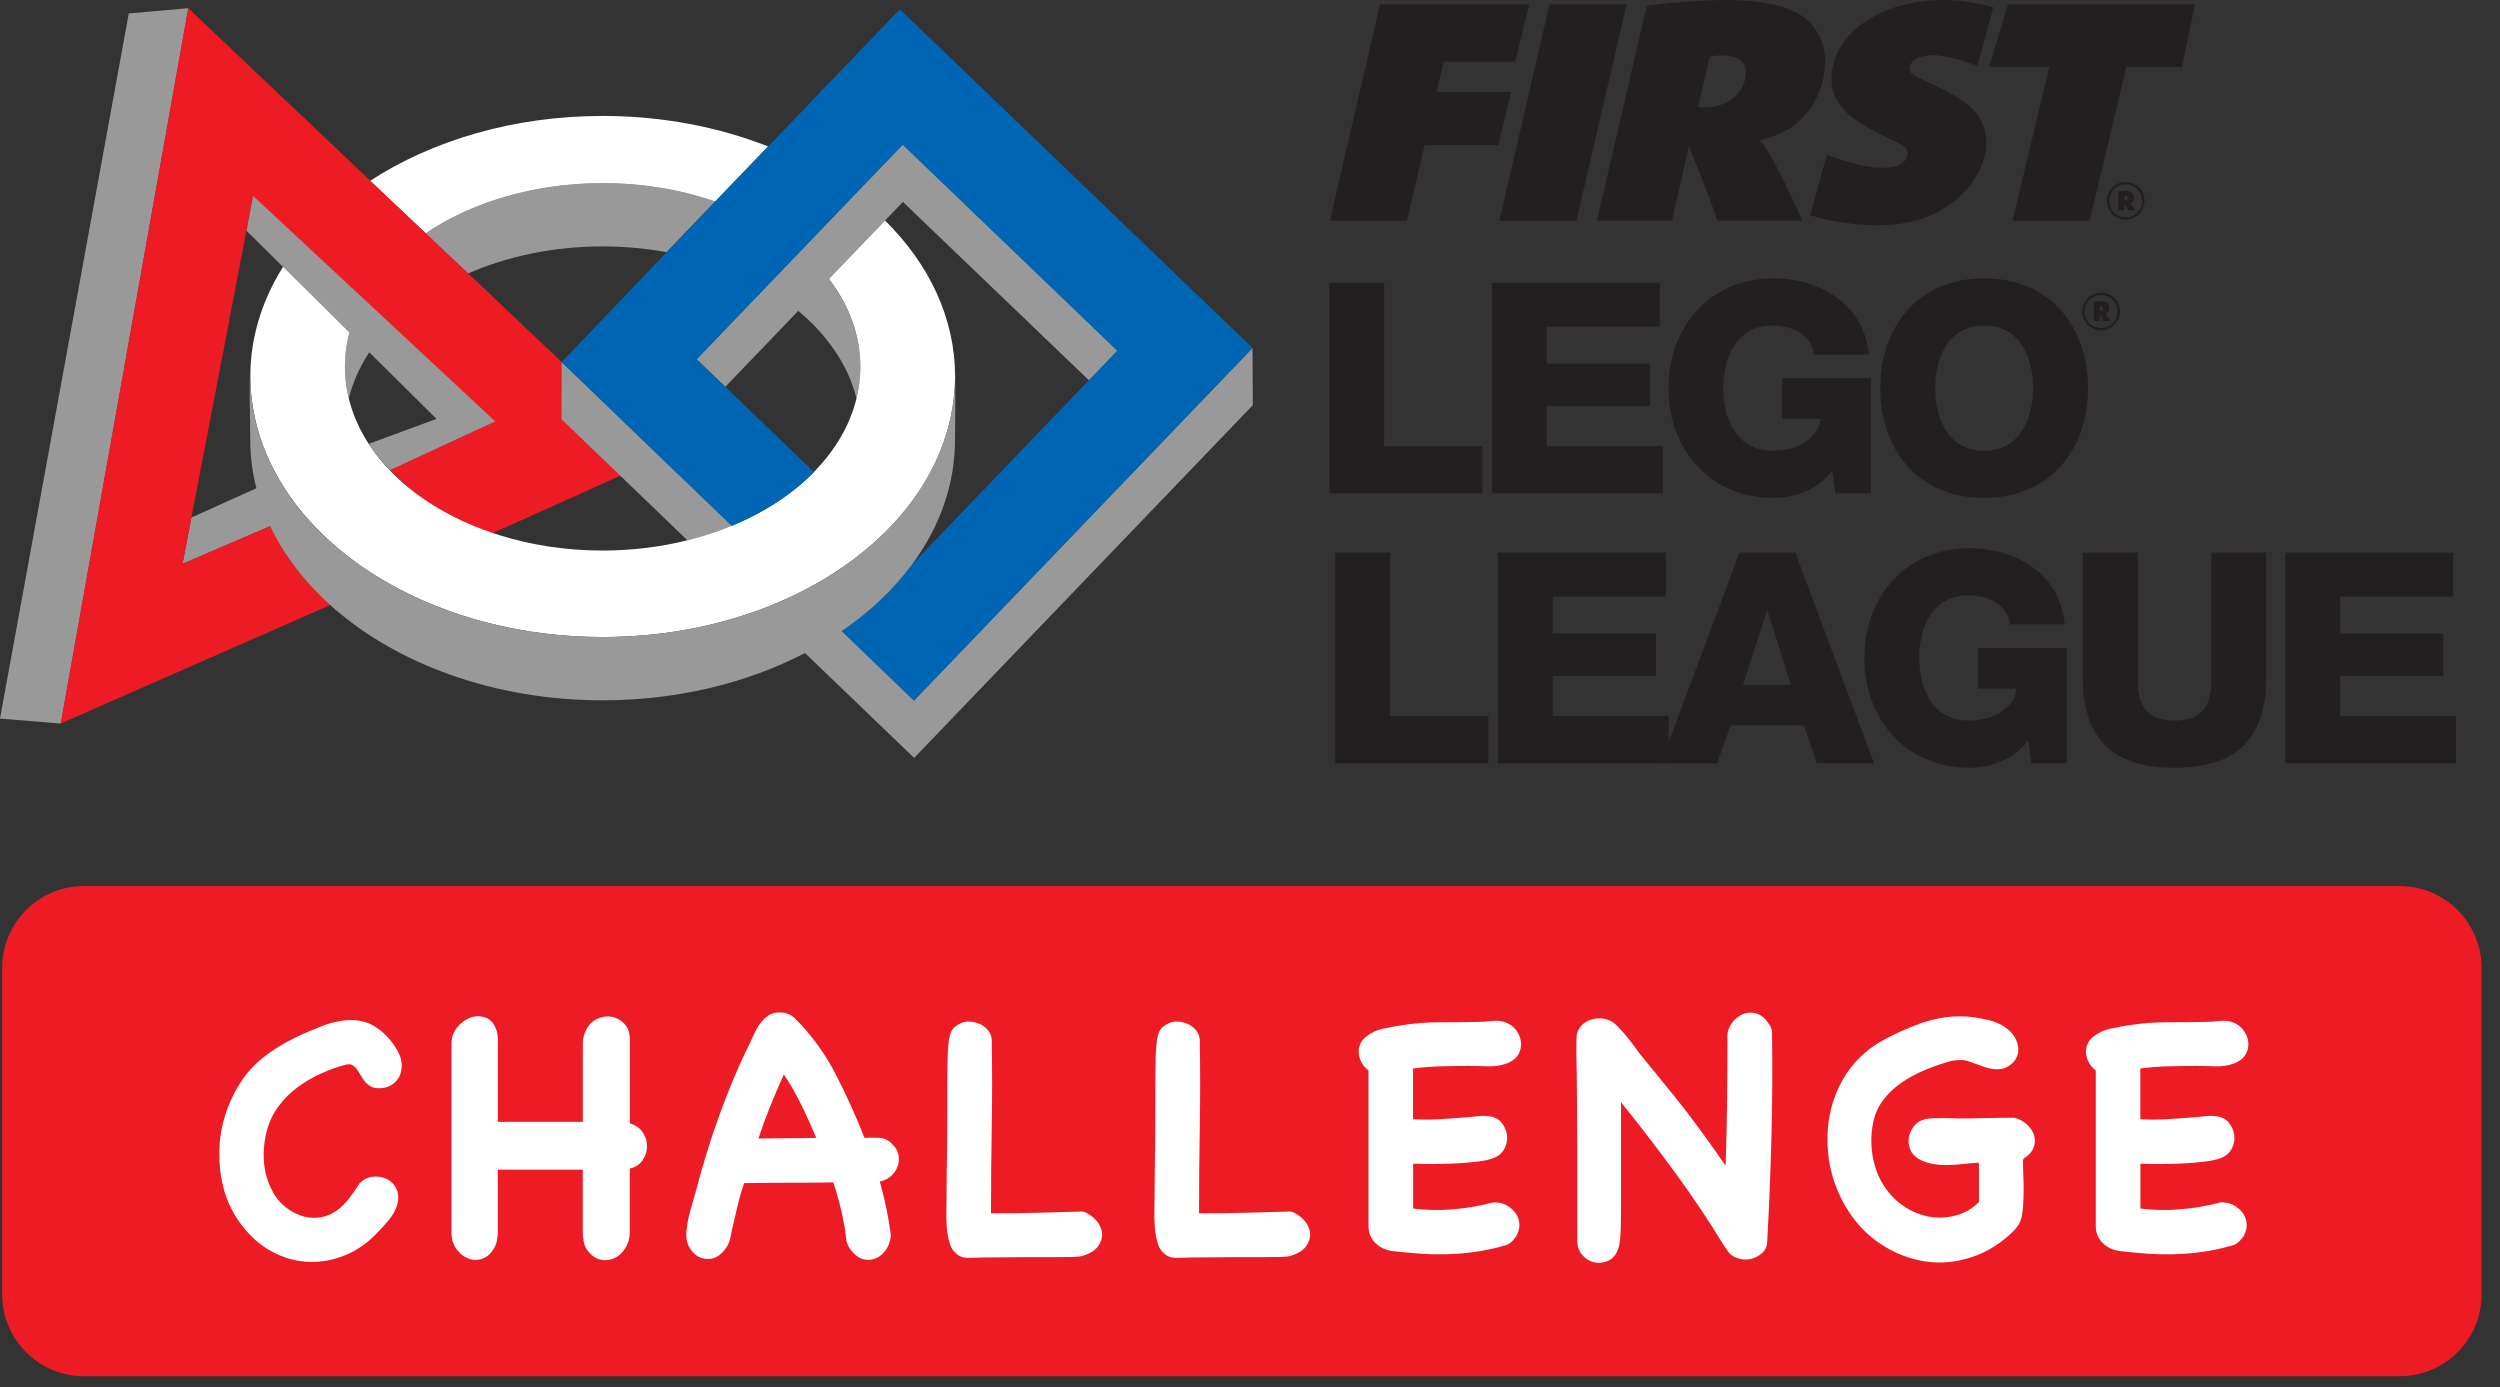 <?xml version="1.0" encoding="UTF-8"?><svg id="Layer_1" xmlns="http://www.w3.org/2000/svg" viewBox="0 0 543.18 301.35"><rect x="0" y="0" width="543.18" height="301.35" fill="#333333" stroke="none"/><defs><style>.cls-1{fill:#ed1c24;}.cls-1,.cls-2,.cls-3,.cls-4,.cls-5{stroke-width:0px;}.cls-2{fill:#0065b3;}.cls-3{fill:#fff;}.cls-4{fill:#231f20;}.cls-5{fill:#99999a;}</style></defs><path class="cls-1" d="m18.26,192.52h503.12c9.82,0,17.79,7.97,17.79,17.79v70.92c0,9.82-7.97,17.79-17.79,17.79H18.26c-9.82,0-17.79-7.97-17.79-17.79v-70.93c0-9.82,7.97-17.79,17.79-17.79Z"/><polygon class="cls-4" points="288.82 61.44 300.74 61.44 300.74 96.96 322.1 96.96 322.1 107.22 288.82 107.22 288.82 61.44"/><polygon class="cls-4" points="324.15 61.44 360.64 61.44 360.64 70.99 336.07 70.99 336.07 79.01 358.52 79.01 358.52 88.24 336.07 88.24 336.07 96.96 361.28 96.96 361.28 107.22 324.15 107.22 324.15 61.44"/><path class="cls-4" d="m406.48,107.22h-7.69l-.7-5c-3.14,4.42-8.53,5.96-12.76,5.96-13.85,0-22.83-10.58-22.83-23.85s8.98-23.86,22.83-23.86c9.49,0,19.62,5.07,20.71,16.54h-11.93c-.39-3.91-4.23-6.28-9.04-6.28-7.69,0-10.65,6.8-10.65,13.6s2.95,13.59,10.65,13.59c5.9,0,9.88-2.75,10.52-6.92h-8.34v-8.85h19.24v25.08Z"/><path class="cls-4" d="m431.1,60.47c14.43,0,22.57,10.58,22.57,23.86s-8.15,23.85-22.57,23.85-22.57-10.58-22.57-23.85,8.15-23.86,22.57-23.86m0,37.45c7.69,0,10.64-6.79,10.64-13.59s-2.95-13.6-10.64-13.6-10.64,6.8-10.64,13.6,2.95,13.59,10.64,13.59"/><polygon class="cls-4" points="290.1 120.07 302.02 120.07 302.02 155.59 323.38 155.59 323.38 165.85 290.1 165.85 290.1 120.07"/><polygon class="cls-4" points="325.43 120.07 361.91 120.07 361.91 129.62 337.36 129.62 337.36 137.63 359.8 137.63 359.8 146.86 337.36 146.86 337.36 155.59 362.55 155.59 362.55 165.85 325.43 165.85 325.43 120.07"/><path class="cls-4" d="m377.95,120.07h12.12l17.12,45.78h-12.44l-2.82-8.21h-15.97l-2.88,8.21h-12.25l17.12-45.78Zm.77,28.72h10.39l-5.07-16.03h-.13l-5.19,16.03Z"/><path class="cls-4" d="m449.06,165.85h-7.69l-.71-5c-3.14,4.42-8.53,5.96-12.76,5.96-13.85,0-22.83-10.58-22.83-23.85s8.98-23.86,22.83-23.86c9.49,0,19.62,5.07,20.71,16.54h-11.92c-.39-3.91-4.23-6.28-9.04-6.28-7.69,0-10.65,6.8-10.65,13.6s2.95,13.59,10.65,13.59c5.9,0,9.88-2.75,10.52-6.92h-8.34v-8.85h19.24v25.07Z"/><path class="cls-4" d="m492.4,146.93c0,13.27-6.09,19.88-19.94,19.88s-19.94-6.61-19.94-19.88v-26.86h11.93v27.57c0,5.9,2.18,8.91,8.01,8.91s8.02-3.01,8.02-8.91v-27.57h11.93v26.86Z"/><polygon class="cls-4" points="496.51 120.07 532.99 120.07 532.99 129.62 508.44 129.62 508.44 137.63 530.88 137.63 530.88 146.86 508.44 146.86 508.44 155.59 533.63 155.59 533.63 165.85 496.51 165.85 496.51 120.07"/><path class="cls-5" d="m130.94,53.54c4.79,0,9.44.44,13.89,1.25l10.56-11.01c-7.39-2.55-15.69-3.99-24.45-3.99-14.91,0-28.44,4.15-38.48,10.92l9.21,8.72c8.52-3.73,18.53-5.89,29.27-5.89"/><path class="cls-3" d="m130.94,39.79c8.76,0,17.06,1.43,24.45,3.99l11.49-11.96c-10.72-4.22-22.95-6.63-35.94-6.63-19.37,0-37.04,5.33-50.53,14.1l12.05,11.42c10.03-6.77,23.57-10.92,38.48-10.92"/><path class="cls-5" d="m75.78,86.58c.97-3.95,2.75-7.69,5.21-11.15l-4.63-4.68c-.91,2.88-1.43,5.87-1.43,8.96,0,2.34.3,4.64.84,6.87"/><path class="cls-5" d="m41.58,112.46l-1.94,10.07,19.33-8.32c-1.22-2.56-1.46-5.91-2.17-8.63l-15.22,6.88Z"/><polygon class="cls-5" points="27.98 2.92 0 156.13 13.23 157.21 40.94 1.77 27.98 2.92"/><path class="cls-1" d="m122.06,91.08v-12.39l-20.32-19.27-9.21-8.72-12.05-11.41L40.89,1.77,13.18,157.2l58.64-25.78c-5.84-5.16-9.98-10.66-13.05-17.14l-19.09,8.19,1.91-10.02,12.37-64.47,1.03-5.41,10.22,10.28,13.14,13.23,5.64,5.68,23.19,19.98-22.51,10.32c5.85,5.84,12.77,10.99,22.11,13.89l28.09-12.62-12.81-12.28Z"/><path class="cls-5" d="m186.09,86.58c.54-2.23.85-4.53.85-6.87,0-6.92-2.53-13.45-6.89-19.13l-6.67,6.91c6.4,5.33,10.95,11.89,12.7,19.09"/><path class="cls-5" d="m198.63,152.15l-15.81-15.19c-2.53,1.73-5.23,3.33-8.06,4.8l23.86,22.91,73.59-76.65-.08-12.42-73.51,76.54Z"/><path class="cls-5" d="m145.01,100.68l-13.02-12.5-9.96-9.51-.04,12.42,14.01,13.46,13.38,12.86c3.41-.84,6.66-1.92,9.72-3.19l-14.09-13.53Z"/><polygon class="cls-5" points="196.18 31.36 185.7 42.26 174.14 54.31 166.26 62.51 151.34 78.05 157.59 84.06 173.47 67.51 180.12 60.6 192.28 47.93 196.18 43.87 236.64 82.67 242.9 76.17 196.18 31.36"/><path class="cls-3" d="m192.28,47.93l-12.17,12.67c4.35,5.67,6.82,12.18,6.82,19.1,0,2.34-.3,4.64-.84,6.87-1.42,5.83-4.61,11.22-9.16,15.89-4.66,4.78-10.75,8.8-17.83,11.74-3.06,1.27-6.31,2.34-9.72,3.19-5.77,1.43-11.98,2.23-18.44,2.23-7.96,0-15.53-1.19-22.39-3.33-9.34-2.91-17.35-7.58-23.2-13.42-2.14-2.13-3.98-4.42-5.5-6.84-1.87-2.98-3.26-6.15-4.07-9.46-.55-2.23-.84-4.53-.84-6.87,0-3.08.51-6.08,1.43-8.96l-13.97-14.14c-5.12,7.59-8.01,16.14-8.01,25.2,0,2.33.22,4.62.59,6.88.9,5.47,2.86,10.7,5.72,15.58,1.43,2.45,3.09,4.81,4.97,7.07,4.92,5.93,11.25,11.14,18.68,15.36,12.9,7.34,29.06,11.72,46.61,11.72,12.27,0,23.86-2.14,34.14-5.94,3.12-1.15,6.11-2.46,8.98-3.9,6.62-3.35,12.5-7.45,17.41-12.14,8.24-7.86,13.73-17.37,15.44-27.75.37-2.25.58-4.55.58-6.88,0-12.7-5.65-24.43-15.2-33.87"/><path class="cls-2" d="m144.94,100.77l14.05,13.49c7.07-2.95,13.21-6.92,17.87-11.7l-19.25-18.49-6.25-6.01,14.85-15.46,7.87-8.2,11.56-12.05,10.48-10.9,46.61,44.76-6.26,6.52-38.19,39.77c-4.03,5.51-9.24,10.4-15.41,14.62l15.69,15.14,73.59-76.65L195.51,2.02l-28.7,29.89-11.49,11.97-10.57,11.01-22.72,23.78,22.91,22.11Z"/><path class="cls-5" d="m80.17,96.41s.37.6.41.68c1.12,1.78,2.67,3.42,4.13,5.05l22.89-10.58-52.61-49-1.43,7.58,41.28,40.87-14.66,5.4Z"/><path class="cls-5" d="m207.49,81.8c0,2.33-.21,4.62-.58,6.88-1.7,10.38-7.21,19.89-15.44,27.75-4.91,4.69-10.79,8.79-17.41,12.14-2.86,1.44-5.85,2.75-8.98,3.9-10.28,3.8-21.87,5.94-34.15,5.94-17.55,0-33.7-4.38-46.6-11.72-7.43-4.22-13.77-9.43-18.68-15.36-1.87-2.26-3.54-4.62-4.97-7.07-2.86-4.88-4.82-10.11-5.72-15.58-.37-2.25-.58-4.55-.58-6.88,0-.73.06-1.46.09-2.18,0-.04-.02-.1-.03-.13-.37,2.26-.07,13.73-.07,16.07,0,3.69.49,7.29,1.41,10.79.71,2.73,1.69,5.38,2.91,7.95,3.07,6.48,7.68,12.42,13.53,17.58,14.05,12.39,35.14,20.28,58.72,20.28,16.36,0,31.51-3.81,43.96-10.27,2.83-1.47,5.51-3.07,8.04-4.8,6.17-4.23,11.39-9.18,15.41-14.7,5.83-7.98,9.14-17.12,9.14-26.83,0-2.05.18-11.76-.02-15.62-.04-.53.02,1.19.02,1.86"/><path class="cls-4" d="m456.51,63.61c2.25,0,4.08,1.82,4.08,4.08s-1.82,4.09-4.08,4.09-4.09-1.78-4.09-4.09,1.81-4.08,4.09-4.08m0,7.66c1.99,0,3.57-1.6,3.57-3.57s-1.58-3.59-3.57-3.59-3.58,1.6-3.58,3.57,1.58,3.58,3.58,3.58m-1.59-5.68c.21-.01.24-.02.64-.06.42-.03.59-.05.76-.05,1.34,0,2.01.53,2.01,1.52,0,.6-.25.96-.79,1.17l-.07.02s.07.04.08.08c.14.12.61.83,1.01,1.48h-1.53c-.31-.58-.41-.74-.8-1.4v1.4h-1.31v-4.16Zm1.47,1.96c.36,0,.56-.17.56-.5s-.18-.5-.55-.5c-.08,0-.09,0-.17.01v.97c.06.01.09.01.16.01"/><polygon class="cls-4" points="299.85 .92 332.27 .92 329.21 13.4 313.68 13.4 312.14 19.96 328.35 19.96 325.53 31.53 309.53 31.53 305.69 47.96 288.94 47.96 299.85 .92"/><polygon class="cls-4" points="336.67 .92 353.42 .92 342.51 47.96 325.77 47.96 336.67 .92"/><path class="cls-4" d="m357.8,1.2l1.08-.14C364.25.43,370.94,0,374.63,0c6.14,0,10.91.7,14.52,2.18,4.61,1.9,7.38,6.07,7.38,11.07,0,4.3-1.46,8.39-4.23,11.57-2.38,2.75-4.53,4.09-8.99,5.43l-1.07.35c.46.36.61.5.84.71,1.31,1.48,5.22,9.1,8.53,16.64h-18.44c-2.38-6.7-3.07-8.46-6.22-16.08l-3.68,16.08h-16.29l10.83-46.76Zm12.37,22.15c5.38,0,9.14-3.17,9.14-7.69,0-2.4-1.77-3.6-5.22-3.6-1,0-1.54.07-2.61.29l-2.53,10.86c.54.07.61.14,1.23.14"/><polygon class="cls-4" points="436.28 .92 476.91 .92 474.07 14.54 462.01 14.54 454.02 47.96 437.27 47.96 445.26 14.54 432.19 14.54 436.28 .92"/><path class="cls-4" d="m461.86,39.56c2.25,0,4.09,1.81,4.09,4.07s-1.82,4.09-4.09,4.09-4.08-1.78-4.08-4.09,1.8-4.07,4.08-4.07m0,7.66c1.99,0,3.58-1.6,3.58-3.57s-1.6-3.58-3.58-3.58-3.57,1.6-3.57,3.57,1.58,3.58,3.57,3.58m-1.58-5.67c.21-.01.24-.03.65-.06.41-.03.59-.05.76-.05,1.34,0,2,.52,2,1.52,0,.6-.25.96-.79,1.17l-.06.02s.06.04.08.08c.14.13.61.84,1.01,1.48h-1.53c-.31-.59-.41-.74-.81-1.41v1.41h-1.31v-4.15Zm1.47,1.96c.36,0,.57-.17.57-.51,0-.31-.19-.49-.55-.49-.08,0-.09,0-.17.01v.97c.06.01.1.01.16.01"/><path class="cls-4" d="m393.25,46.76c4.71,1.4,9.86,2.18,14.67,2.18,6.53,0,11.52-1.48,15.82-4.58,4.76-3.39,7.84-8.61,7.84-13.33,0-3.17-1.38-6.07-3.84-8.11-1.93-1.55-3.92-2.75-7.99-4.65l-3.31-1.55c-1.07-.56-1.61-1.13-1.61-1.76,0-1.69,2.15-2.96,5.07-2.96,2.18,0,4.78.64,9.76,2.26l3.43-12.73c-3.72-1.01-7.35-1.52-10.96-1.52-13.67,0-24.2,7.48-24.2,17.14,0,5.08,3.38,8.67,11.83,12.62,4,1.83,4.69,2.33,4.69,3.6,0,1.91-2.07,3.1-5.45,3.1-3,0-6.84-.91-12.06-2.82h0l-3.67,13.12Z"/><path class="cls-3" d="m78.08,257.14c.85-.85,1.81-1.34,2.89-1.47,1.08-.13,2.07.02,2.97.44s1.6,1.1,2.1,2.02c.5.92.62,2.02.36,3.29-.32,1.27-.92,2.44-1.82,3.53-.9,1.08-1.8,2.07-2.69,2.97-2.06,2.17-4.35,3.76-6.86,4.79-2.51,1.03-5.04,1.52-7.61,1.47s-5.07-.66-7.53-1.82c-2.46-1.16-4.66-2.91-6.62-5.23-1.16-1.37-2.14-2.83-2.93-4.36-.79-1.53-1.4-3.14-1.82-4.83-.63-2.48-.92-5.07-.87-7.77.05-2.69.48-5.31,1.27-7.84.79-2.54,1.91-4.93,3.37-7.17,1.45-2.25,3.24-4.16,5.35-5.74,1.53-1.16,3.08-2.17,4.64-3.01,1.56-.84,3.21-1.64,4.95-2.38,1-.42,2.03-.83,3.09-1.23,1.06-.4,2.14-.7,3.25-.91,1.11-.21,2.22-.29,3.33-.24,1.11.05,2.19.29,3.25.71.74.32,1.48.75,2.22,1.31.74.55,1.43,1.19,2.06,1.9.63.71,1.19,1.46,1.66,2.26.47.79.82,1.56,1.03,2.3.16.69.2,1.39.12,2.1-.08.71-.29,1.36-.63,1.94-.34.58-.81,1.07-1.39,1.46-.58.4-1.24.65-1.98.75-1.21.16-2.15.03-2.81-.4s-1.19-.95-1.58-1.58c-.4-.64-.78-1.25-1.15-1.86-.37-.61-.9-1.04-1.58-1.31-.42,0-.74.03-.95.08-1.8.47-3.61,1.12-5.43,1.94-1.82.82-3.51,1.81-5.07,2.97-1.56,1.16-2.92,2.51-4.08,4.04-1.16,1.53-2.01,3.25-2.54,5.15-.63,2.27-.87,4.57-.71,6.9.16,2.32.79,4.51,1.9,6.58.63,1.22,1.48,2.27,2.54,3.17,1.06.9,2.22,1.57,3.49,2.02,1.27.45,2.56.61,3.88.48,1.32-.13,2.59-.59,3.8-1.39,1.06-.74,2.01-1.65,2.85-2.73.85-1.08,1.61-2.18,2.3-3.29Z"/><path class="cls-3" d="m136.83,244.07c1.27.37,2.22,1.04,2.85,2.02.63.98.94,2,.91,3.05-.03,1.06-.36,2.05-.99,2.97-.63.93-1.56,1.52-2.77,1.78v13.79c0,1.32-.33,2.5-.99,3.53-.66,1.03-1.46,1.75-2.41,2.18-.95.43-1.96.52-3.01.28-1.06-.24-2.01-.94-2.85-2.1-.37-.53-.62-1.13-.75-1.82-.13-.69-.2-1.32-.2-1.9v-13.71h-18.46v13.47c0,.58-.05,1.17-.16,1.78-.11.61-.29,1.15-.56,1.63-.69,1.27-1.56,2.09-2.61,2.45-1.06.37-2.09.36-3.09-.04-1-.4-1.86-1.08-2.57-2.06-.71-.98-1.07-2.18-1.07-3.61v-40.97c0-1.37.41-2.56,1.23-3.57.82-1,1.76-1.71,2.81-2.1,1.06-.4,2.13-.42,3.21-.08s1.89,1.18,2.42,2.5c.16.43.26.81.32,1.15.05.35.08.73.08,1.15v17.91h18.46v-16.96c0-1.05.24-2.06.71-3.01.58-1.16,1.41-1.98,2.5-2.45,1.08-.48,2.14-.61,3.17-.4,1.03.21,1.93.73,2.69,1.55.77.82,1.15,1.94,1.15,3.37v18.23Z"/><path class="cls-3" d="m193.52,268.79c-.16,1.16-.56,2.15-1.19,2.97-.63.82-1.36,1.39-2.18,1.7-.82.32-1.69.36-2.62.12-.92-.24-1.78-.86-2.57-1.86-.69-.84-1.07-1.78-1.15-2.81-.08-1.03-.23-2.04-.44-3.05-.53-2.91-1.3-5.89-2.3-8.96-3.28.06-6.52.08-9.74.08s-6.45.03-9.67.08c-.48,1.38-.88,2.77-1.23,4.2-.34,1.43-.67,2.83-.99,4.2-.27,1.05-.5,2.15-.71,3.29s-.69,2.13-1.42,2.97c-.9,1.06-1.86,1.65-2.89,1.78s-1.96-.04-2.77-.52c-.82-.47-1.48-1.2-1.98-2.18-.5-.98-.67-2.1-.51-3.37.16-1.64.47-3.25.95-4.83.47-1.58.92-3.17,1.35-4.75,2.38-9.08,5.44-17.88,9.19-26.39.32-.74.65-1.45.99-2.14.34-.69.67-1.37.99-2.06.37-.74.74-1.53,1.11-2.38.37-.84.81-1.63,1.31-2.34.5-.71,1.1-1.32,1.78-1.82s1.53-.75,2.54-.75c1.32,0,2.43.42,3.33,1.27,3.59,3.59,6.55,7.65,8.87,12.16,2.32,4.51,4.41,9.13,6.26,13.82,1.11-.05,2.19-.05,3.25,0,1.06.06,2.01.53,2.85,1.43.74.74,1.17,1.54,1.31,2.38.13.84.05,1.66-.24,2.45-.29.79-.77,1.48-1.42,2.06-.66.58-1.47.98-2.42,1.19.53,1.85.99,3.74,1.39,5.67.4,1.93.73,3.87.99,5.82v.56Zm-16.16-21.56c-1-2.38-2.07-4.74-3.21-7.09-1.14-2.35-2.42-4.58-3.84-6.7-1.06,2.33-2.05,4.63-2.97,6.93-.93,2.3-1.78,4.63-2.57,7.01,2.48-.05,4.66-.08,6.54-.08s3.89-.03,6.06-.08Z"/><path class="cls-3" d="m235.78,263.4c1.21.58,2.14,1.32,2.77,2.22.63.9.94,1.81.91,2.73s-.37,1.8-1.03,2.61c-.66.82-1.68,1.44-3.05,1.86-.53.16-1.27.25-2.22.28-.95.03-2.27.04-3.96.04h-6.42c-2.59,0-5.78.03-9.59.08-.95.05-1.93.08-2.93.08s-1.88-.34-2.61-1.03c-.63-.53-1.1-1.33-1.39-2.42-.29-1.08-.48-2.22-.56-3.41-.08-1.19-.11-2.38-.08-3.57.03-1.19.04-2.18.04-2.97,0-1.58.01-3.41.04-5.47.03-2.06.05-4.16.08-6.3.03-2.14.04-4.24.04-6.3v-5.47c0-2.8.02-5.06.08-6.78.05-1.72.17-3.06.36-4.04.18-.98.49-1.69.91-2.14.42-.45,1-.83,1.74-1.15.63-.26,1.33-.35,2.1-.27.76.08,1.48.29,2.14.63s1.22.82,1.66,1.43c.45.61.67,1.28.67,2.02.11,6.34.11,12.63,0,18.86-.11,6.23-.16,12.47-.16,18.7,3.33,0,6.64-.04,9.94-.12s6.64-.17,10.02-.28l.48.16Z"/><path class="cls-3" d="m280.98,263.4c1.21.58,2.14,1.32,2.77,2.22.63.9.94,1.81.91,2.73s-.37,1.8-1.03,2.61c-.66.82-1.68,1.44-3.05,1.86-.53.16-1.27.25-2.22.28-.95.03-2.27.04-3.96.04h-6.42c-2.59,0-5.78.03-9.59.08-.95.05-1.93.08-2.93.08s-1.88-.34-2.61-1.03c-.63-.53-1.1-1.33-1.39-2.42-.29-1.08-.48-2.22-.56-3.41-.08-1.19-.11-2.38-.08-3.57.03-1.19.04-2.18.04-2.97,0-1.58.01-3.41.04-5.47s.05-4.16.08-6.3c.03-2.14.04-4.24.04-6.3v-5.47c0-2.8.02-5.06.08-6.78.05-1.72.17-3.06.36-4.04.18-.98.49-1.69.91-2.14.42-.45,1-.83,1.74-1.15.63-.26,1.33-.35,2.1-.27.76.08,1.48.29,2.14.63s1.22.82,1.66,1.43c.45.61.67,1.28.67,2.02.11,6.34.11,12.63,0,18.86-.11,6.23-.16,12.47-.16,18.7,3.33,0,6.64-.04,9.94-.12s6.64-.17,10.02-.28l.48.16Z"/><path class="cls-3" d="m325.08,261.26c.95.05,1.78.3,2.5.75s1.29.99,1.74,1.62c.45.64.71,1.36.79,2.18.08.82-.09,1.65-.52,2.5-.16.37-.49.81-.99,1.31-.5.5-.96.81-1.39.91-3.38,1-6.85,1.62-10.42,1.86-3.57.24-7.09.17-10.58-.2-1.01-.11-2.1-.21-3.29-.32-1.19-.11-2.23-.45-3.13-1.03-1.64-1.06-2.46-2.56-2.46-4.52v-33.75c-.58-.43-1.06-.95-1.43-1.58-.37-.64-.59-1.31-.67-2.02-.08-.72.01-1.4.28-2.06.26-.66.71-1.23,1.35-1.71,1.06-.84,2.27-1.41,3.65-1.7,1.37-.29,2.72-.54,4.04-.75,2.75-.43,5.49-.64,8.24-.64s5.55-.03,8.4-.08c.84,0,1.82-.06,2.93-.2,1.11-.13,2.09-.04,2.93.27,1,.37,1.8.95,2.38,1.74.58.79.92,1.64,1.03,2.54s-.07,1.77-.51,2.61c-.45.85-1.23,1.51-2.34,1.98-1.32.53-2.73.76-4.24.71-1.51-.05-2.95-.08-4.32-.08-2.01,0-4.01.03-6.02.08-2.01.05-4.01.21-6.02.47v11.02c1.9.11,3.8.11,5.71,0,1.9-.11,3.8-.24,5.71-.4.84-.05,1.69-.13,2.54-.24.84-.11,1.71-.11,2.61,0,1.16.16,2.06.63,2.69,1.43.63.79,1.02,1.68,1.15,2.65.13.98-.04,1.94-.51,2.89-.48.95-1.24,1.64-2.3,2.06-.9.37-2.11.65-3.64.83-1.53.18-3.14.32-4.83.4-1.69.08-3.36.12-4.99.12s-3.01-.03-4.12-.08v9.75c2.9.37,5.84.42,8.79.16,2.96-.26,5.86-.76,8.72-1.51h.56Z"/><path class="cls-3" d="m375.42,224.1c.32-1.05.83-1.93,1.55-2.61s1.49-1.14,2.34-1.35,1.7-.16,2.57.16,1.62.95,2.26,1.9c.21.27.41.58.59.95.18.37.28.71.28,1.03.11,7.56.07,15.1-.12,22.62-.19,7.53-.49,15.07-.91,22.62,0,1.22-.38,2.16-1.15,2.85-.77.69-1.64,1.12-2.61,1.31-.98.18-1.97.08-2.97-.32-1.01-.4-1.74-1.07-2.22-2.02-.05-.05-.08-.11-.08-.16v.16c-3.44-5.65-7.05-11.08-10.86-16.28-3.8-5.2-7.77-10.37-11.89-15.49v24.01c0,1.64-.03,2.97-.08,4-.05,1.03-.12,1.84-.2,2.42-.08.58-.2,1.08-.36,1.51-.47,1.27-1.2,2.11-2.18,2.54-.98.42-1.97.53-2.97.32s-1.87-.74-2.61-1.58c-.74-.85-1.11-1.9-1.11-3.17v-22.11c0-2.22-.02-4.29-.04-6.22-.03-1.93-.04-3.55-.04-4.87,0-1.8-.03-3.58-.08-5.35-.05-1.77-.05-3.55,0-5.35,0-.9.22-1.66.67-2.3.45-.63,1.02-1.12,1.7-1.46.69-.35,1.43-.54,2.22-.59s1.56.05,2.3.32c.63.21,1.28.65,1.94,1.31.66.66,1.31,1.37,1.94,2.14.63.77,1.23,1.54,1.78,2.3.55.76,1.02,1.39,1.39,1.86,1.37,1.69,2.96,3.63,4.75,5.82,1.8,2.19,3.46,4.27,4.99,6.22,1.53,2.01,3.02,4.01,4.48,6.02,1.45,2.01,2.86,4.02,4.24,6.02.16-4.81.26-9.59.32-14.34.05-4.75.08-9.53.08-14.34l.08-.48Z"/><path class="cls-3" d="m437.82,242.88c1.06.32,1.95.83,2.7,1.54.74.72,1.23,1.51,1.46,2.38.24.87.18,1.74-.16,2.61-.34.87-1.07,1.65-2.18,2.34-.11.16-.13.81-.08,1.94.05,1.14.09,2.44.12,3.92.02,1.48-.02,2.97-.12,4.48-.11,1.51-.34,2.68-.71,3.53-.37.69-.82,1.3-1.35,1.82-.53.53-1.08,1.03-1.66,1.51-1.96,1.64-4.04,2.89-6.26,3.76-2.22.87-4.49,1.39-6.81,1.55s-4.66-.08-7.01-.72c-2.35-.63-4.61-1.64-6.77-3.01-2.75-1.74-5.06-3.99-6.93-6.73-1.88-2.75-3.24-5.71-4.08-8.88-.53-2.01-.83-4.11-.91-6.3-.08-2.19.09-4.36.51-6.5s1.11-4.19,2.06-6.14,2.14-3.73,3.57-5.31c1.69-1.85,3.63-3.38,5.82-4.59,2.19-1.22,4.45-2.27,6.77-3.17,1.8-.74,3.65-1.3,5.55-1.66,1.9-.37,3.83-.5,5.78-.4,1.48.11,3.08.36,4.79.75,1.72.4,3.18,1.1,4.4,2.1.58.47,1.07,1.06,1.47,1.74.4.69.63,1.39.71,2.1.08.71-.01,1.4-.28,2.06-.27.66-.74,1.26-1.43,1.78-.69.53-1.41.83-2.18.91s-1.55.03-2.34-.16c-.79-.18-1.58-.44-2.38-.75s-1.53-.58-2.22-.79c-.58-.21-1.2-.3-1.86-.27-.66.03-1.31.09-1.94.2-1.85.53-3.71,1.18-5.59,1.94-1.87.77-3.6,1.71-5.19,2.81-1.58,1.11-2.95,2.43-4.08,3.96-1.14,1.53-1.86,3.38-2.18,5.55-.42,2.7-.29,5.38.4,8.04.69,2.67,1.95,5.01,3.8,7.01,1.21,1.32,2.63,2.39,4.24,3.21,1.61.82,3.29,1.31,5.03,1.46,1.74.16,3.46-.03,5.15-.55,1.69-.53,3.2-1.45,4.52-2.77v-8.56c-1.06.05-2.15.15-3.29.27-1.14.14-2.27.21-3.41.24-1.14.03-2.25-.05-3.33-.24-1.08-.18-2.1-.54-3.05-1.07-.9-.53-1.52-1.23-1.86-2.1-.34-.87-.44-1.75-.28-2.62.16-.87.53-1.68,1.11-2.42.58-.74,1.37-1.24,2.38-1.51.48-.11,1.07-.17,1.78-.2.71-.02,1.42-.04,2.14-.04s1.36.02,1.94.04c.58.03,1.03.04,1.35.04,2.06,0,4.11-.03,6.14-.08,2.03-.05,4.11-.08,6.22-.08Z"/><path class="cls-3" d="m483.1,261.26c.95.05,1.78.3,2.5.75s1.29.99,1.74,1.62c.45.64.71,1.36.79,2.18.08.82-.09,1.65-.52,2.5-.16.37-.49.81-.99,1.31-.5.5-.96.81-1.39.91-3.38,1-6.85,1.62-10.42,1.86-3.57.24-7.09.17-10.58-.2-1.01-.11-2.1-.21-3.29-.32-1.19-.11-2.23-.45-3.13-1.03-1.64-1.06-2.46-2.56-2.46-4.52v-33.75c-.58-.43-1.06-.95-1.43-1.58-.37-.64-.59-1.31-.67-2.02-.08-.72.01-1.4.28-2.06.26-.66.71-1.23,1.35-1.71,1.06-.84,2.27-1.41,3.65-1.7,1.37-.29,2.72-.54,4.04-.75,2.75-.43,5.49-.64,8.24-.64s5.55-.03,8.4-.08c.84,0,1.82-.06,2.93-.2,1.11-.13,2.09-.04,2.93.27,1,.37,1.8.95,2.38,1.74.58.79.92,1.64,1.03,2.54.11.9-.07,1.77-.51,2.61-.45.85-1.23,1.51-2.34,1.98-1.32.53-2.73.76-4.24.71-1.51-.05-2.95-.08-4.32-.08-2.01,0-4.01.03-6.02.08-2.01.05-4.01.21-6.02.47v11.02c1.9.11,3.8.11,5.71,0,1.9-.11,3.8-.24,5.71-.4.84-.05,1.69-.13,2.54-.24.84-.11,1.71-.11,2.61,0,1.16.16,2.06.63,2.69,1.43.63.79,1.02,1.68,1.15,2.65.13.98-.04,1.94-.51,2.89-.48.95-1.24,1.64-2.3,2.06-.9.37-2.11.65-3.64.83-1.53.18-3.14.32-4.83.4-1.69.08-3.36.12-4.99.12s-3.01-.03-4.12-.08v9.75c2.9.37,5.84.42,8.79.16,2.96-.26,5.86-.76,8.72-1.51h.56Z"/></svg>